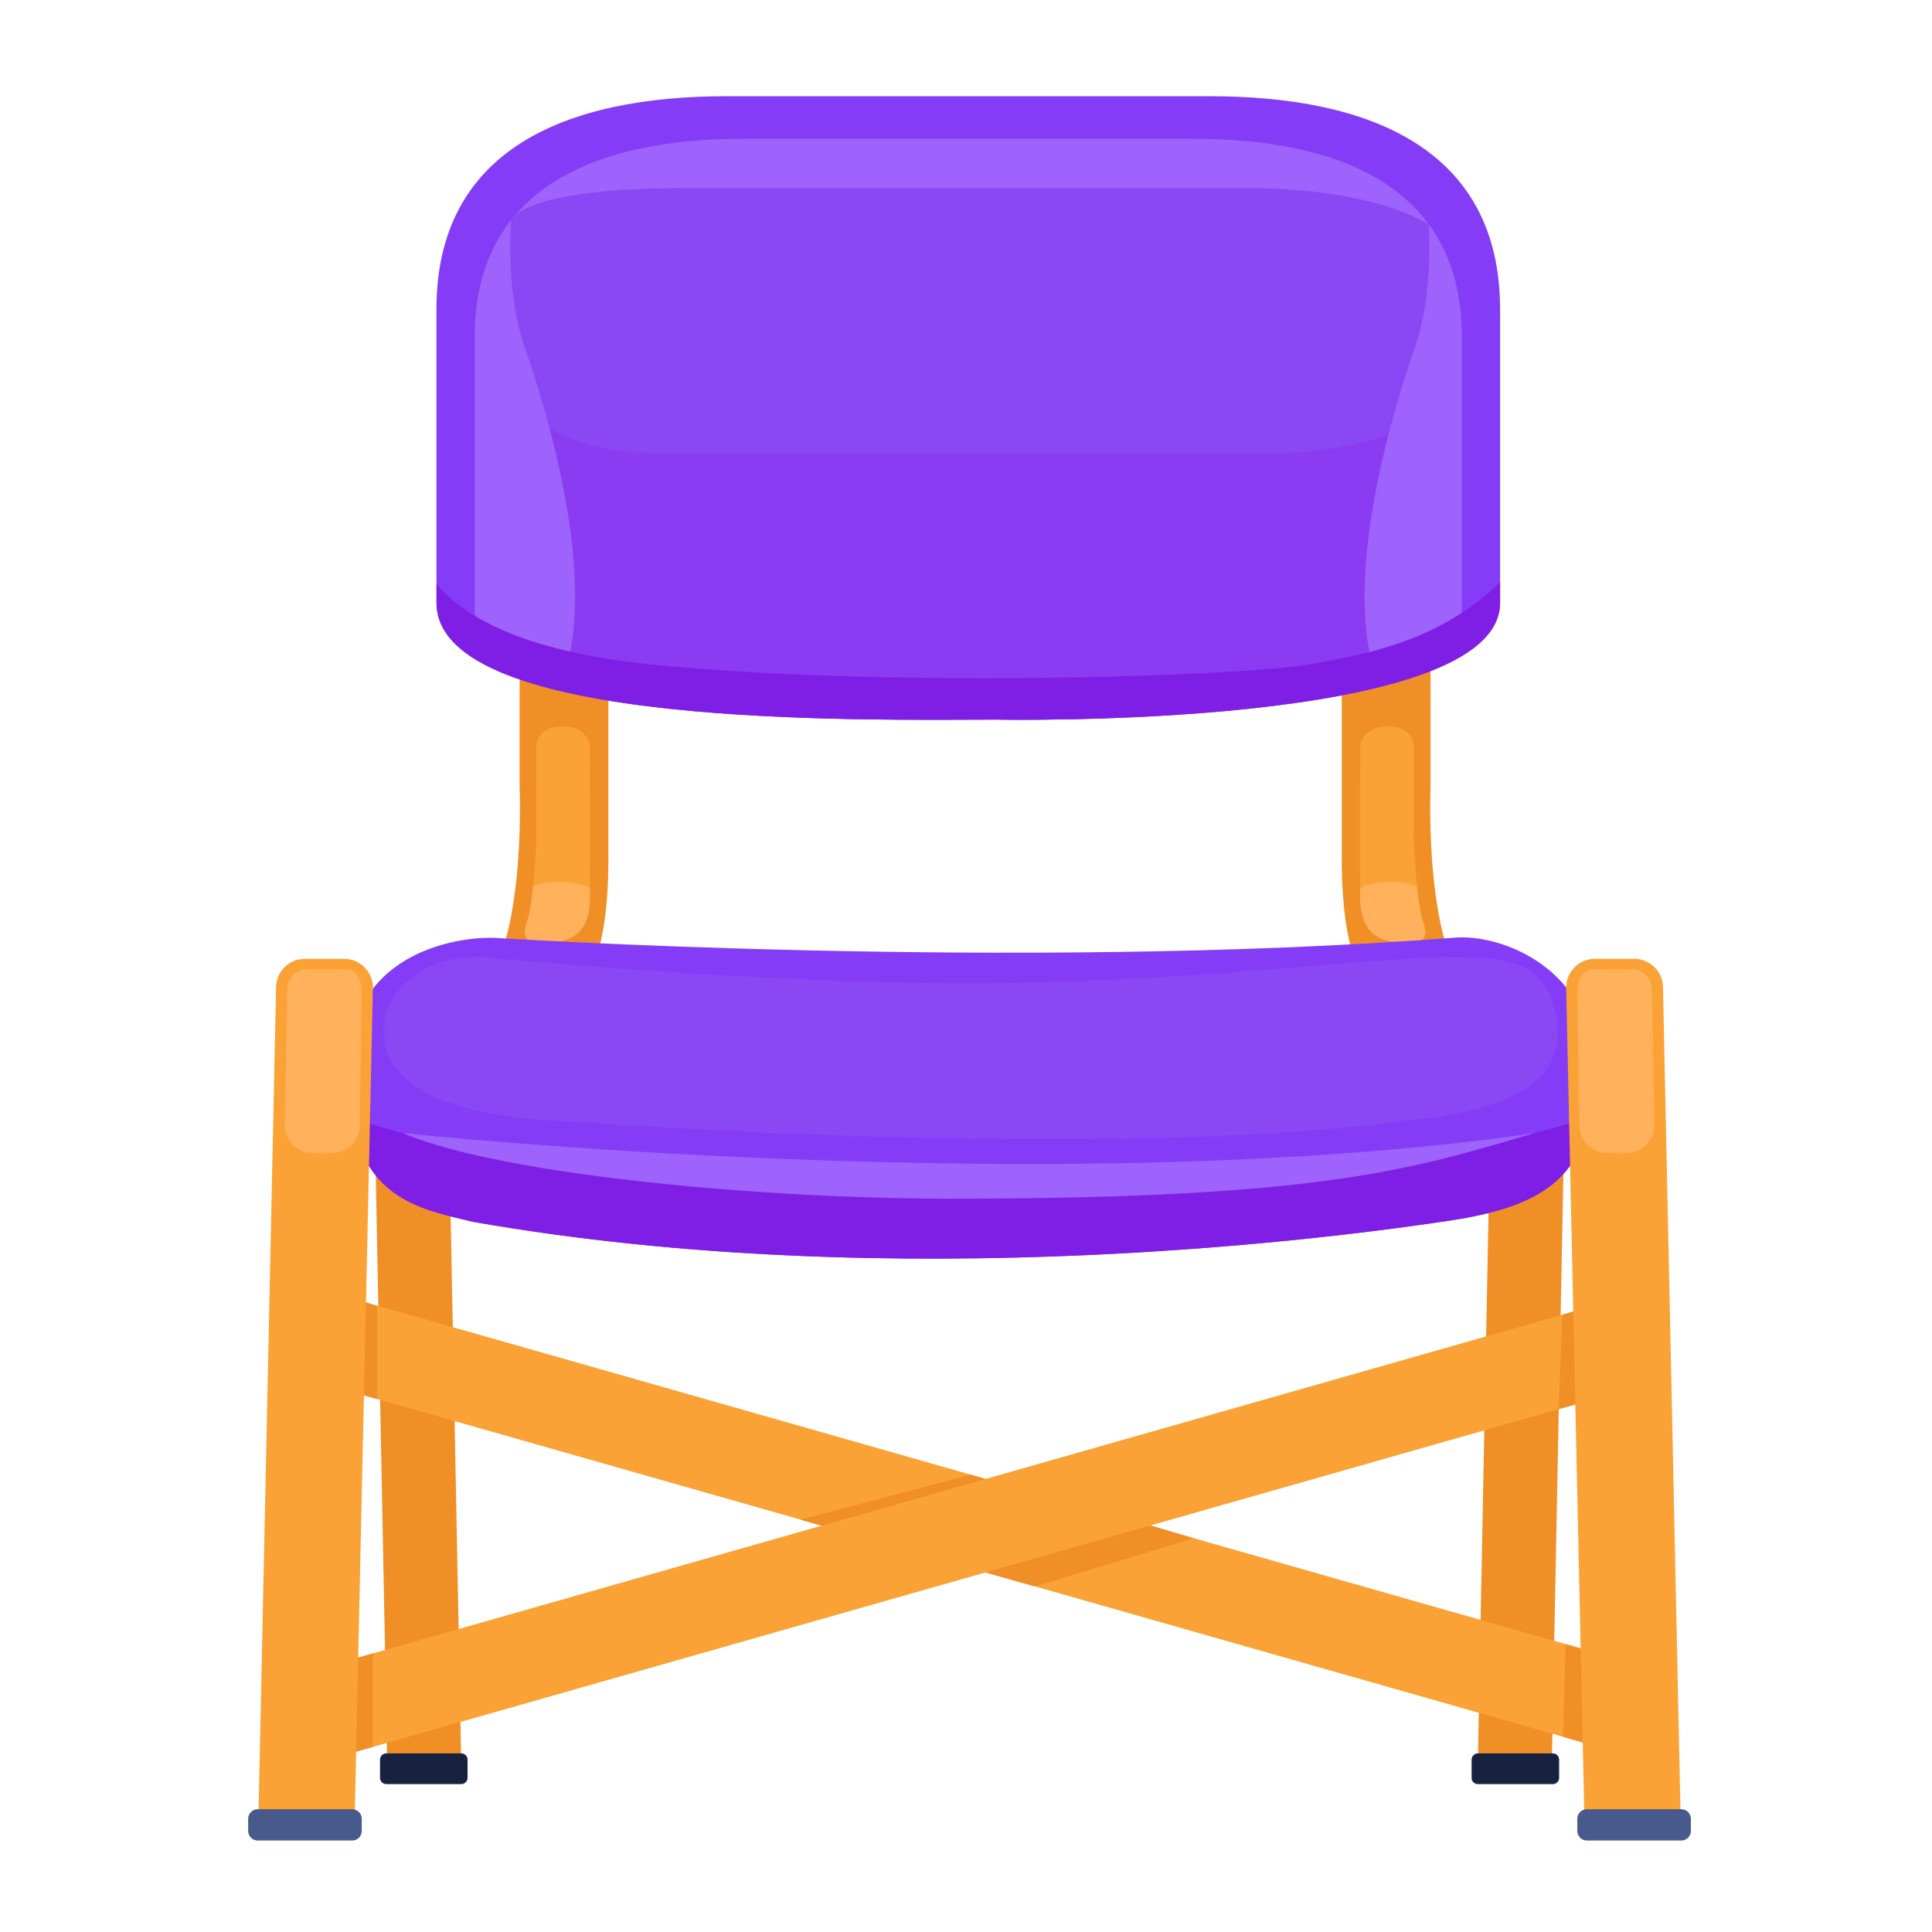 <?xml version="1.0" standalone="no"?><!DOCTYPE svg PUBLIC "-//W3C//DTD SVG 1.1//EN" "http://www.w3.org/Graphics/SVG/1.1/DTD/svg11.dtd"><svg t="1664347293087" class="icon" viewBox="0 0 1024 1024" version="1.1" xmlns="http://www.w3.org/2000/svg" p-id="1495" xmlns:xlink="http://www.w3.org/1999/xlink" width="200" height="200"><path d="M205.312 938.291h39.219l-7.322-378.624-39.219 3.021z" fill="#EF8F26" p-id="1496"></path><path d="M244.48 945.613h-39.731c-1.843 0-3.328-1.485-3.328-3.328v-9.626c0-1.843 1.485-3.328 3.328-3.328h39.731c1.843 0 3.328 1.485 3.328 3.328v9.626c0 1.843-1.485 3.328-3.328 3.328z" fill="#16223F" p-id="1497"></path><path d="M822.426 938.291h-39.219l7.373-378.624 39.219 3.021z" fill="#EF8F26" p-id="1498"></path><path d="M783.309 945.613h39.731c1.843 0 3.328-1.485 3.328-3.328v-9.626c0-1.843-1.485-3.328-3.328-3.328h-39.731c-1.843 0-3.328 1.485-3.328 3.328v9.626c-0.051 1.843 1.434 3.328 3.328 3.328z" fill="#16223F" p-id="1499"></path><path d="M275.405 326.963v90.675s3.942 90.522-24.986 112.282h51.456s20.582-8.653 20.582-74.035V337.562l-47.053-10.598z" fill="#EF8F26" p-id="1500"></path><path d="M284.262 396.339v48.538s-1.331 34.458-5.018 43.878c-1.485 4.915-2.56 10.035 5.018 10.291s28.211 3.686 28.416-23.04c0.256-26.726 0-79.667 0-79.667s0.102-11.264-14.694-11.264c-14.848 0-13.722 11.264-13.722 11.264z" fill="#FAA235" p-id="1501"></path><path d="M312.678 476.006c0-1.638 0.051-3.379 0.051-5.171-3.328-1.894-8.346-3.226-15.718-3.379-6.707-0.154-11.315 0.973-14.49 2.56-0.768 7.68-1.843 15.104-3.277 18.79-1.485 4.915-2.56 10.035 5.018 10.291 7.578 0.205 28.16 3.635 28.416-23.091z" fill="#FFB15C" p-id="1502"></path><path d="M758.221 326.963v90.675s-3.942 90.522 24.986 112.282h-51.456s-20.582-8.653-20.582-74.035V337.562l47.053-10.598z" fill="#EF8F26" p-id="1503"></path><path d="M749.363 396.339v48.538s1.331 34.458 5.018 43.878c1.485 4.915 2.56 10.035-5.018 10.291-7.578 0.256-28.211 3.686-28.416-23.04-0.256-26.726 0-79.667 0-79.667s-0.102-11.264 14.694-11.264c14.848 0 13.722 11.264 13.722 11.264z" fill="#FAA235" p-id="1504"></path><path d="M720.947 476.006c0-1.638-0.051-3.379-0.051-5.171 3.328-1.894 8.346-3.226 15.718-3.379 6.707-0.154 11.315 0.973 14.49 2.56 0.768 7.68 1.843 15.104 3.277 18.79 1.485 4.915 2.56 10.035-5.018 10.291-7.578 0.205-28.16 3.635-28.416-23.091z" fill="#FFB15C" p-id="1505"></path><path d="M641.126 50.995H385.229c-84.992 0-153.907 27.955-153.907 112.947v155.494c0 67.328 229.734 61.952 297.062 61.952 0 0 266.701 5.427 266.701-61.952V163.942c-0.051-84.992-68.966-112.947-153.958-112.947z" fill="#853CF7" p-id="1506"></path><path d="M631.91 73.523H394.445c-78.899 0-142.848 26.061-142.848 105.267v144.896c0 62.771 213.197 57.702 275.712 57.702 0 0 247.501 5.018 247.501-57.702v-144.896c0-79.206-64-105.267-142.899-105.267z" fill="#8B3BF2" p-id="1507"></path><path d="M631.91 73.523H394.445c-77.875 0-141.158 25.395-142.797 102.246 12.749 34.918 39.475 64.256 93.389 64.256h325.478s66.765 3.84 104.243-33.024v-28.211c0.051-79.206-63.949-105.267-142.848-105.267z" fill="#8A47F4" p-id="1508"></path><path d="M757.248 118.886c-24.269-33.126-71.27-45.312-125.286-45.312H394.445c-51.354 0-96.358 11.059-121.498 40.602 5.325-4.71 24.166-14.49 88.781-14.49h299.366s60.467-1.536 96.154 19.2zM278.17 184.32c-8.141-23.398-8.294-50.688-7.27-67.738-12.237 15.565-19.302 35.942-19.302 62.157v144.896c0 18.33 18.227 30.874 45.619 39.475C318.771 308.736 288.563 214.17 278.17 184.32z" fill="#9E63FC" p-id="1509"></path><path d="M774.81 323.635v-144.896c0-24.986-6.4-44.646-17.562-59.904 0.87 17.152 0.41 43.059-7.373 65.434-10.24 29.491-39.885 122.214-19.763 176.845 26.47-8.448 44.698-20.429 44.698-37.478z" fill="#9E63FC" p-id="1510"></path><path d="M528.384 381.389s266.701 5.427 266.701-61.952v-10.803c-32.205 30.976-69.274 37.786-99.994 43.315-38.246 6.861-229.427 12.749-351.949 0-68.813-7.168-98.714-26.675-111.77-42.394v9.882c-0.051 67.328 229.683 61.952 297.011 61.952z" fill="#7F1FE5" p-id="1511"></path><path d="M262.656 497.101s275.149 17.664 506.88 0c26.47-2.918 75.162 16.998 75.162 69.274s-19.61 71.885-75.162 80.384c-55.552 8.499-291.891 40.704-518.963 0.819-31.13-7.526-66.355-13.261-66.355-79.923S248.883 496.282 262.656 497.101z" fill="#853CF7" p-id="1512"></path><path d="M261.222 507.853s-35.789-7.373-54.886 24.013c-6.349 15.206-11.776 55.398 81.869 61.747s317.389 19.456 460.851 0c42.138-5.069 91.802-16.179 72.192-67.174-7.168-12.442-15.667-19.814-53.606-19.354-37.888 0.41-145.818 14.131-255.59 14.131s-250.829-13.363-250.829-13.363z" fill="#8A47F4" p-id="1513"></path><path d="M842.65 591.974c-36.454 12.39-135.117 37.786-330.957 37.786-194.099 0-289.69-24.934-325.427-37.478 7.834 43.674 37.581 48.845 64.358 55.296 227.072 39.885 463.411 7.68 518.963-0.819 45.312-6.963 66.714-21.299 73.062-54.784z" fill="#7F1FE5" p-id="1514"></path><path d="M213.504 600.576s345.651 36.813 599.859 0c-62.464 18.074-108.544 34.765-309.504 34.765-95.078 0-235.571-11.725-290.355-34.765z" fill="#9E63FC" p-id="1515"></path><path d="M890.88 969.011l-9.472-445.901a15.222 15.222 0 0 0-15.258-14.899h-20.787c-8.55 0-15.411 7.014-15.258 15.565l9.779 445.235H890.88z" fill="#FAA235" p-id="1516"></path><path d="M841.062 975.514h50.074c2.765 0 5.069-2.253 5.069-5.069v-6.451c0-2.765-2.253-5.069-5.069-5.069h-50.074c-2.765 0-5.069 2.253-5.069 5.069v6.451c0.051 2.816 2.304 5.069 5.069 5.069z" fill="#485A8C" p-id="1517"></path><path d="M875.52 525.824l1.331 70.144a14.894 14.894 0 0 1-14.848 15.155h-10.086c-8.141 0-14.746-6.502-14.848-14.643l-1.075-70.656s-0.102-12.083 8.397-12.083h21.555s9.574 0.41 9.574 12.083z" fill="#FFB15C" p-id="1518"></path><path d="M136.858 969.011l9.472-445.901a15.222 15.222 0 0 1 15.258-14.899h20.787c8.55 0 15.411 7.014 15.258 15.565l-9.779 445.235h-50.995z" fill="#FAA235" p-id="1519"></path><path d="M186.675 975.514h-50.074c-2.765 0-5.069-2.253-5.069-5.069v-6.451c0-2.765 2.253-5.069 5.069-5.069h50.074c2.765 0 5.069 2.253 5.069 5.069v6.451c0 2.816-2.304 5.069-5.069 5.069z" fill="#485A8C" p-id="1520"></path><path d="M152.218 525.824l-1.331 70.144a14.894 14.894 0 0 0 14.848 15.155h10.086c8.141 0 14.746-6.502 14.848-14.643l1.075-70.656s0.102-12.083-8.397-12.083H161.792s-9.574 0.41-9.574 12.083z" fill="#FFB15C" p-id="1521"></path><path d="M185.124 687.8l687.427 195.789-13.041 45.788-687.427-195.789z" fill="#FAA235" p-id="1522"></path><path d="M632.627 815.309l-84.173 25.549-55.859-15.821 78.899-27.955z" fill="#EF8F26" p-id="1523"></path><path d="M872.648 733.645L185.221 929.423l-13.046-45.793 687.427-195.789z" fill="#FAA235" p-id="1524"></path><path d="M193.946 690.33l-1.075 49.254 6.963 1.946v-49.306zM189.85 878.592l-1.126 49.818 8.909-2.509v-49.613zM833.894 695.142l1.075 49.203-8.806 2.509 1.843-50.022zM837.837 873.728l1.075 49.818-10.445-2.97 1.331-49.152zM522.342 783.872l-86.938 24.781-11.11-3.174 90.214-23.859z" fill="#EF8F26" p-id="1525"></path></svg>